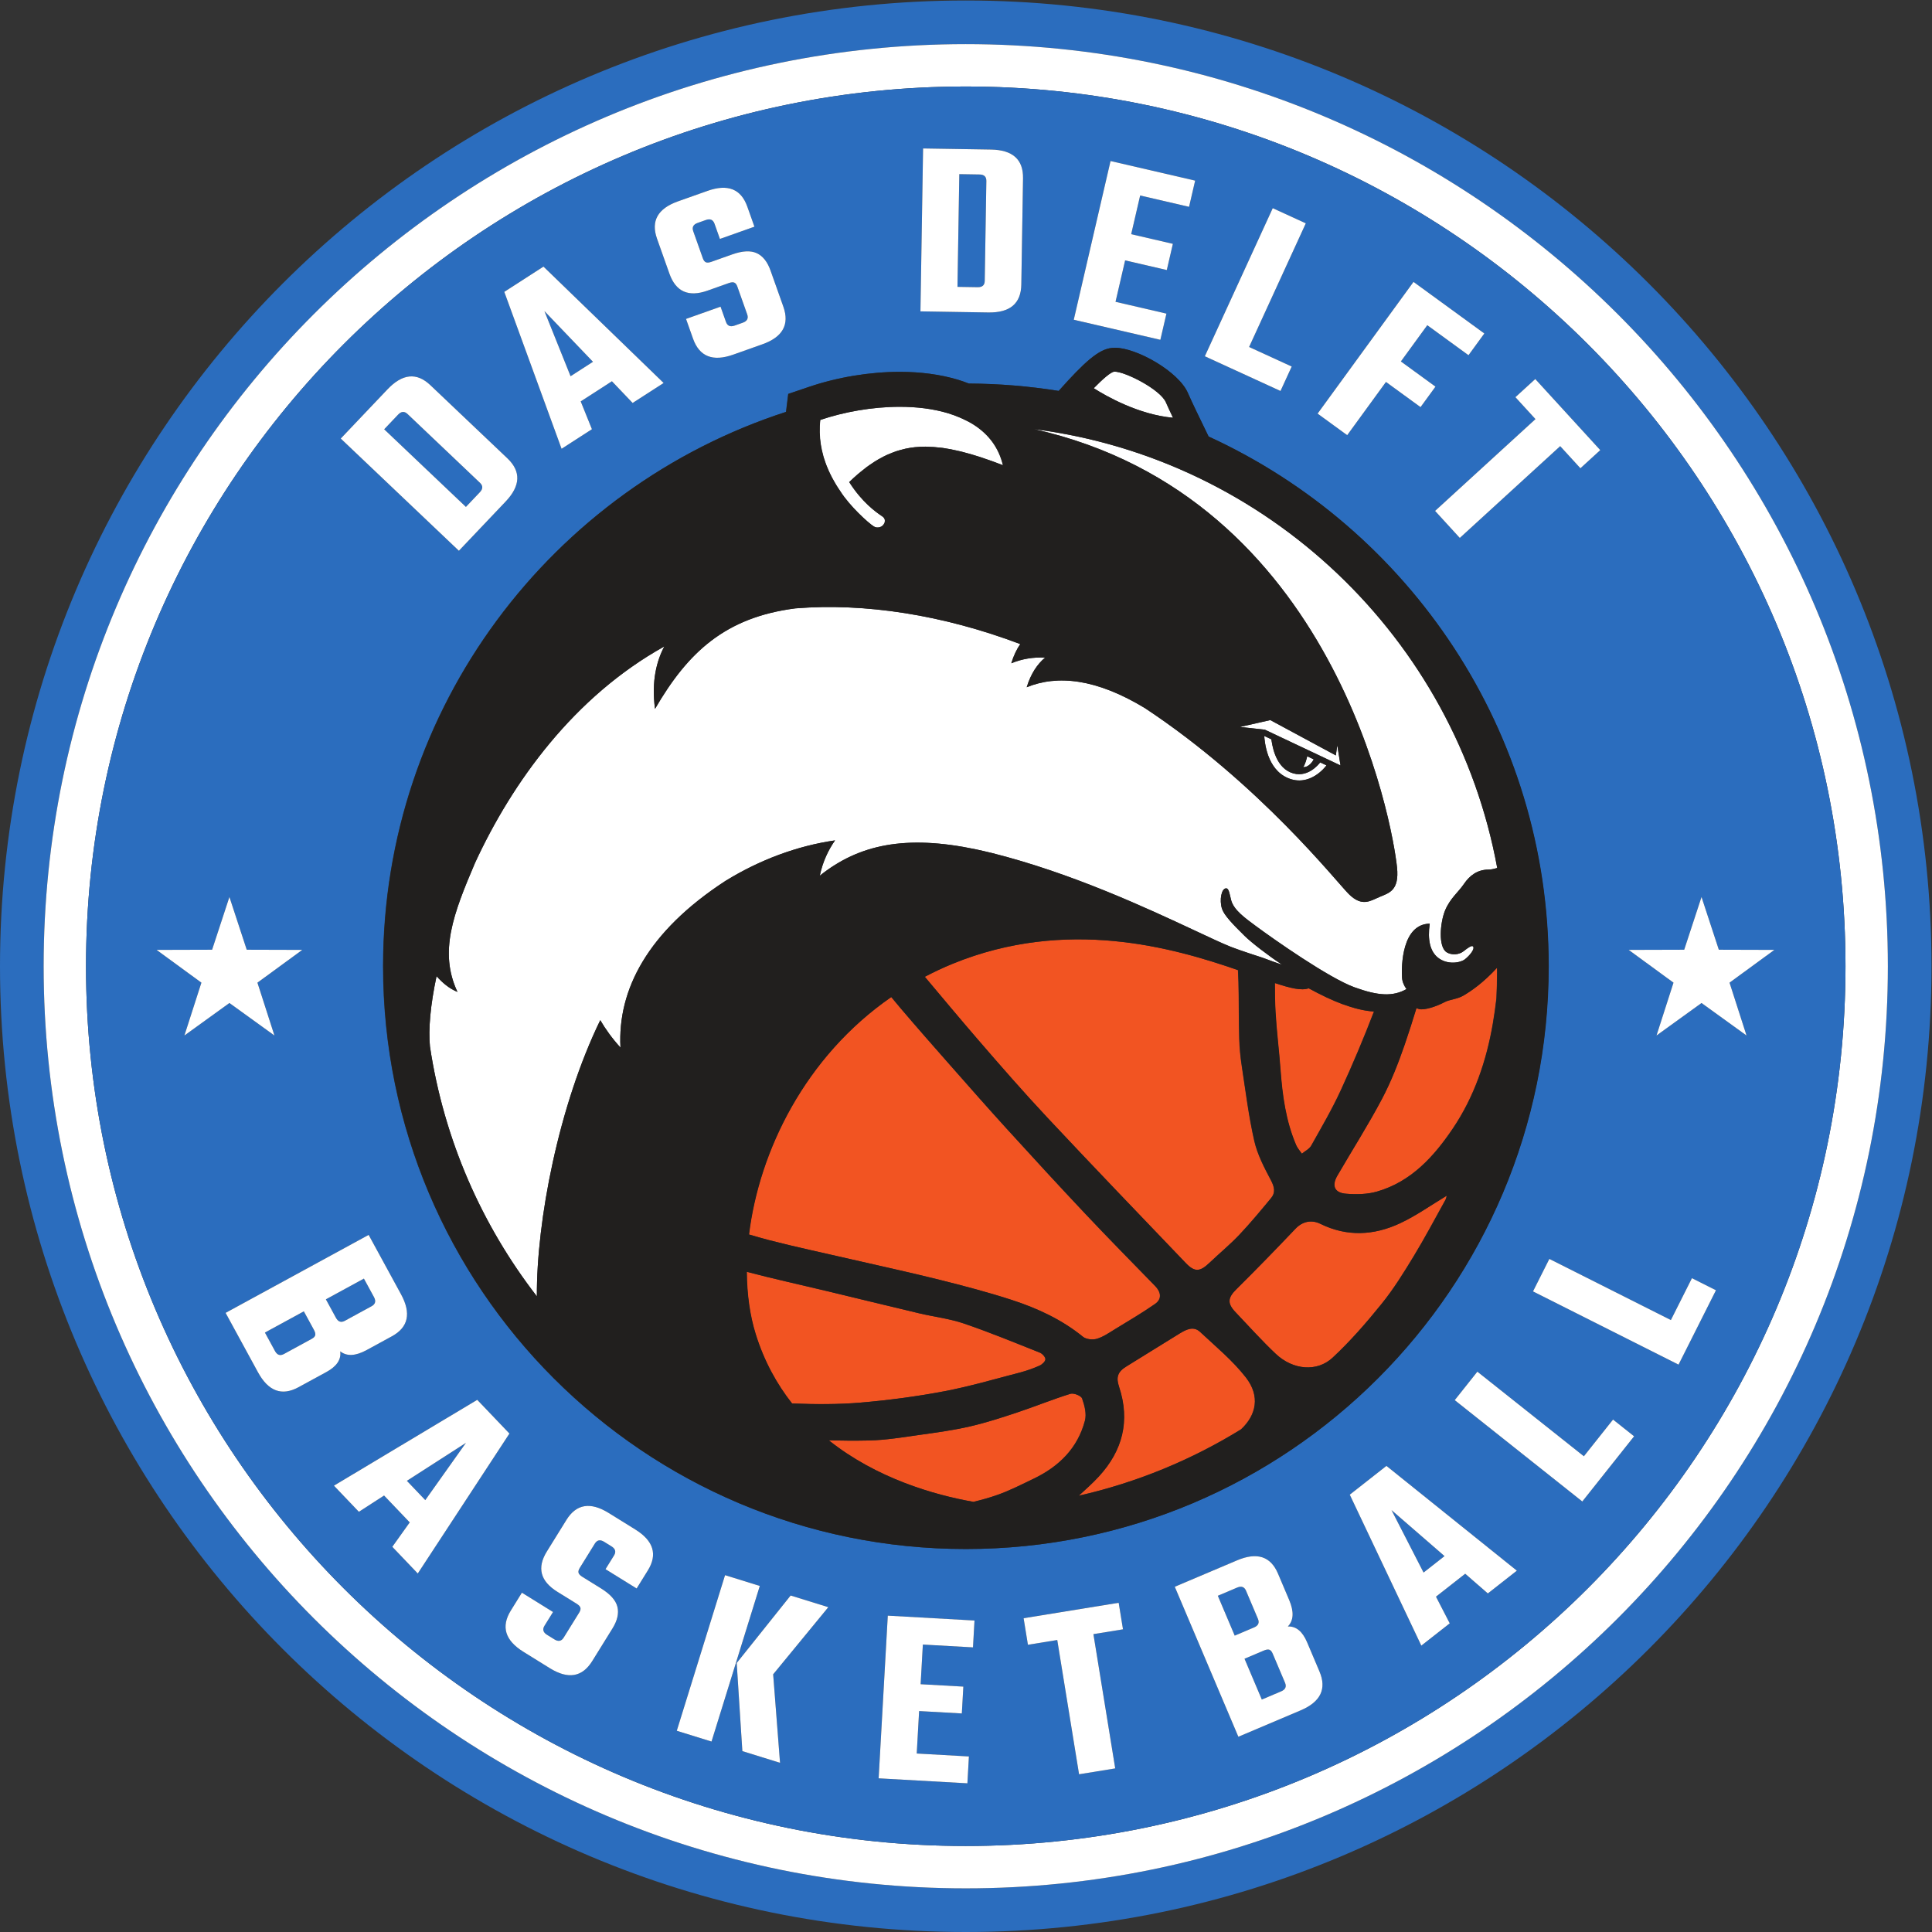 <?xml version="1.0" encoding="UTF-8" standalone="no"?>
<svg
   xmlns:dc="http://purl.org/dc/elements/1.1/"
   xmlns:cc="http://creativecommons.org/ns#"
   xmlns:rdf="http://www.w3.org/1999/02/22-rdf-syntax-ns#"
   xmlns:svg="http://www.w3.org/2000/svg"
   xmlns="http://www.w3.org/2000/svg"
   viewBox="0 0 721.853 721.853"
   height="721.853"
   width="721.853"
   xml:space="preserve"
   id="svg2"
   version="1.1"><rect x="0" y="0" width="721.853" height="721.853" fill="#333333" stroke="none"/><defs
     id="defs6" /><g
     transform="matrix(1.333,0,0,-1.333,0,721.853)"
     id="g10"><g
       transform="scale(0.1)"
       id="g12"><path
         id="path14"
         style="fill:#f25422;fill-opacity:1;fill-rule:nonzero;stroke:none"
         d="m 3032.77,1495.4 c -2.74,7.71 -23.67,16.03 -32.91,13.15 -50.49,-15.73 -99.6,-35.82 -149.8,-52.54 -43.55,-14.5 -87.41,-28.73 -132.07,-39 -45.35,-10.43 -91.72,-16.81 -137.88,-23.24 -48.27,-6.73 -96.76,-15.06 -145.3,-16.09 -37.3,-0.8 -74.67,-0.56 -112.02,0.38 132.82,-105.8 293.56,-152.81 405.24,-172.42 22.7,5.45 45.25,11.69 67.46,19.53 34.99,12.35 68.36,29.52 101.92,45.64 70.51,33.87 122.94,85.28 143.28,162.41 5.01,19.01 -1.01,42.74 -7.92,62.18" /><path
         id="path16"
         style="fill:#f25422;fill-opacity:1;fill-rule:nonzero;stroke:none"
         d="m 3363.28,1682.12 c -18.38,17.18 -38.99,6.56 -56.84,-4.31 -49.91,-30.41 -99.2,-61.81 -149.08,-92.24 -24.78,-15.12 -30.27,-29.78 -21.03,-57.75 31.37,-95.04 9.93,-178.62 -56.87,-251.16 -17.53,-19.03 -37.06,-36.21 -56.13,-53.81 163.24,37.09 316.47,100.63 454.93,186.08 42.78,39.84 54.26,93.15 13.46,145.51 -36.83,47.27 -84.29,86.43 -128.44,127.68" /><path
         id="path18"
         style="fill:#f25422;fill-opacity:1;fill-rule:nonzero;stroke:none"
         d="m 3700.57,1984.96 c -25.32,12.49 -50.64,6.42 -69.75,-13.65 -54.38,-57.1 -109.26,-113.75 -165.32,-169.19 -24.45,-24.18 -26.93,-39.6 -2.77,-64.94 37.31,-39.13 73.38,-79.59 112.66,-116.64 48.5,-45.75 115.94,-51.3 159.53,-10.74 49.86,46.4 95.04,98.47 137.9,151.59 33.38,41.35 61.68,87.12 89.36,132.68 31.38,51.64 59.62,105.19 88.99,158.03 2.38,4.27 2.94,9.56 3.58,11.76 -43.23,-25.92 -85.11,-55.94 -130.98,-77.4 -72.91,-34.12 -148.66,-38.29 -223.2,-1.5" /><path
         id="path20"
         style="fill:#f25422;fill-opacity:1;fill-rule:nonzero;stroke:none"
         d="m 4102.17,2625.14 c -18.52,-11 -38.78,-10.94 -53.83,-18.94 -23.14,-12.31 -56.4,-22.96 -70.9,-19.35 -2.22,0.51 -5.1,1.86 -7.66,2.75 -10.43,-34.14 -21.17,-68.18 -32.8,-101.91 -18,-52.17 -38.27,-104.23 -64.01,-152.9 -38.64,-73.08 -83.19,-143.02 -124.75,-214.57 -16.53,-28.46 -8.48,-48.26 24.25,-50.9 28.67,-2.31 59.38,-1.82 86.72,6.03 96.06,27.57 160.05,98.64 212.91,177.05 59.68,88.52 94.2,189.72 112.1,294.82 3.9,22.95 7.13,46.04 9.86,69.17 1.23,24.93 1.91,50.01 1.91,75.24 0,3.72 -0.25,7.38 -0.28,11.09 -39.37,-42.83 -72.4,-65.04 -93.52,-77.58" /><path
         id="path22"
         style="fill:#f25422;fill-opacity:1;fill-rule:nonzero;stroke:none"
         d="m 3632.58,2205.6 c 3.73,-8.72 10.64,-16.08 16.07,-24.07 8.93,7.42 20.96,13.11 26.27,22.57 28.81,51.22 58.54,102.18 83.05,155.49 33.29,72.42 64.35,146 92.86,220.44 -28.02,1.7 -57.3,9.4 -89,20.94 -26.73,9.71 -60.13,25.58 -94.08,44.2 -19.5,-7.19 -50.22,-0.13 -94.82,14.7 0.04,-26.8 0.27,-53.59 1.77,-80.31 3.04,-53.9 10.01,-107.56 13.95,-161.42 5.32,-72.87 14.9,-144.73 43.93,-212.54" /><path
         id="path24"
         style="fill:#f25422;fill-opacity:1;fill-rule:nonzero;stroke:none"
         d="m 2936.5,2281.31 c 127.71,-136.33 257.21,-271 386.38,-405.95 25.29,-26.43 40.16,-25.16 66.89,0.37 27.61,26.36 57.29,50.69 83.5,78.34 31.15,32.85 60.04,67.91 88.97,102.79 13.57,16.35 9.44,32.03 -0.61,51.03 -18.54,34.99 -37.56,71.44 -46.25,109.6 -15.68,68.92 -24.34,139.47 -35,209.49 -3.86,25.29 -6.4,50.94 -7.13,76.5 -1.52,53.04 -0.77,106.14 -2.17,159.18 -0.3,11.13 -0.91,22.25 -1.37,33.37 -182.29,63.24 -480.27,148.38 -799.72,17.92 -27.13,-11.08 -53.11,-23.4 -78.24,-36.57 49.17,-58.46 98.06,-117.14 147.95,-174.96 64.45,-74.71 129.37,-149.12 196.8,-221.11" /><path
         id="path26"
         style="fill:#f25422;fill-opacity:1;fill-rule:nonzero;stroke:none"
         d="m 2497.79,2620.63 c -241.59,-167.06 -370.19,-431.7 -398.83,-665.58 18.81,-5.37 37.56,-11 56.51,-15.88 76.43,-19.7 153.74,-36.02 230.68,-53.78 82.14,-18.96 164.57,-36.71 246.33,-57.18 68.65,-17.18 137.29,-35.1 204.51,-57.09 71.14,-23.28 138.88,-54.63 197.97,-102.67 9.03,-7.34 27.45,-9.25 39.15,-5.74 18.14,5.42 34.6,17.06 51.11,27.15 37.77,23.08 76.06,45.51 112.32,70.81 19.14,13.35 16.65,32.84 0.02,49.89 -65.78,67.44 -131.85,134.62 -196.47,203.17 -73.84,78.34 -146.67,157.65 -219.16,237.25 -53.76,59.04 -106.47,119.03 -159.26,178.93 -46.35,52.6 -92.67,105.24 -138.1,158.63 -9.03,10.61 -17.81,21.43 -26.78,32.09" /><path
         id="path28"
         style="fill:#f25422;fill-opacity:1;fill-rule:nonzero;stroke:none"
         d="m 2645.84,1515.53 c 71.76,13.55 142.17,34.36 212.98,52.73 18.66,4.83 37.03,11.45 54.64,19.27 7.12,3.16 16.31,11.67 16.4,17.87 0.1,6.27 -8.68,15.78 -15.67,18.56 -70.79,28.14 -141.31,57.25 -213.37,81.75 -40.13,13.65 -83.16,18.57 -124.66,28.4 -87.15,20.64 -174.15,42 -261.24,62.92 -74.06,17.79 -148.55,33.97 -222.14,53.46 0.47,-63.42 8.79,-122.8 25.05,-174.9 23.67,-75.86 59.12,-139.86 101.77,-194.04 1.31,-0.05 2.62,-0.21 3.93,-0.26 62.82,-2.41 126.17,-2.74 188.72,2.61 78.22,6.7 156.45,17.07 233.59,31.63" /><path
         id="path30"
         style="fill:#2b6dbe;fill-opacity:1;fill-rule:nonzero;stroke:none"
         d="m 2706.94,122.309 c -1427.45,0 -2584.631,1157.181 -2584.631,2584.631 0,1427.45 1157.181,2584.63 2584.631,2584.63 1427.45,0 2584.62,-1157.18 2584.62,-2584.63 0,-1427.45 -1157.17,-2584.631 -2584.62,-2584.631 z m 0,5291.571 C 1211.93,5413.88 0,4201.94 0,2706.94 0,1211.94 1211.93,0 2706.94,0 c 1495,0 2706.94,1211.94 2706.94,2706.94 0,1495 -1211.94,2706.94 -2706.94,2706.94" /><path
         id="path32"
         style="fill:#ffffff;fill-opacity:1;fill-rule:nonzero;stroke:none"
         d="m 2706.94,241.078 c -1361.86,0 -2465.87,1104.002 -2465.87,2465.862 0,1361.86 1104.01,2465.87 2465.87,2465.87 1361.86,0 2465.86,-1104.01 2465.86,-2465.87 0,-1361.86 -1104,-2465.862 -2465.86,-2465.862 z m 0,5050.492 c -1427.45,0 -2584.631,-1157.18 -2584.631,-2584.63 0,-1427.45 1157.181,-2584.631 2584.631,-2584.631 1427.45,0 2584.62,1157.181 2584.62,2584.631 0,1427.45 -1157.17,2584.63 -2584.62,2584.63" /><path
         id="path34"
         style="fill:#2b6dbe;fill-opacity:1;fill-rule:nonzero;stroke:none"
         d="m 1662.04,4401.18 -136.07,142.1 73.31,-182.55 z" /><path
         id="path36"
         style="fill:#2b6dbe;fill-opacity:1;fill-rule:nonzero;stroke:none"
         d="m 1344.97,4035.55 c 8.91,9.37 9.02,18.17 0.35,26.42 l -203.06,192.87 c -8.67,8.23 -17.46,7.65 -26.37,-1.72 l -39.07,-41.12 229.09,-217.57 39.06,41.12" /><path
         id="path38"
         style="fill:#2b6dbe;fill-opacity:1;fill-rule:nonzero;stroke:none"
         d="m 851.629,1739.61 -109.074,-59.44 28.191,-51.7 c 6.188,-11.35 14.535,-14.16 25.039,-8.42 l 78.172,42.62 c 5.469,2.96 8.672,6.34 9.609,10.13 0.926,3.77 -0.316,8.83 -3.757,15.15 l -28.18,51.66" /><path
         id="path40"
         style="fill:#2b6dbe;fill-opacity:1;fill-rule:nonzero;stroke:none"
         d="m 2745.59,4926.19 -56.72,0.92 -5.13,-315.91 56.72,-0.92 c 12.92,-0.19 19.49,5.67 19.68,17.66 l 4.54,279.99 c 0.19,11.98 -6.18,18.07 -19.09,18.26" /><path
         id="path42"
         style="fill:#2b6dbe;fill-opacity:1;fill-rule:nonzero;stroke:none"
         d="m 966.648,1713.19 75.022,40.9 c 10.5,5.73 12.67,14.28 6.48,25.62 l -28.19,51.7 -106.542,-58.1 28.18,-51.7 c 6.183,-11.35 14.535,-14.16 25.05,-8.42" /><path
         id="path44"
         style="fill:#2b6dbe;fill-opacity:1;fill-rule:nonzero;stroke:none"
         d="m 3567.1,780.602 c -2.43,5.707 -5.49,9.238 -9.15,10.546 -3.67,1.282 -8.81,0.543 -15.43,-2.257 L 3488.3,765.91 3536.78,651.539 3591,674.52 c 11.89,5.039 15.51,13.07 10.84,24.101 l -34.74,81.981" /><path
         id="path46"
         style="fill:#2b6dbe;fill-opacity:1;fill-rule:nonzero;stroke:none"
         d="m 4048.9,1053.61 -148.62,128.93 89.87,-175.02 z" /><path
         id="path48"
         style="fill:#2b6dbe;fill-opacity:1;fill-rule:nonzero;stroke:none"
         d="m 1192.02,1210.56 113.92,160.42 -165.49,-106.39 z" /><path
         id="path50"
         style="fill:#2b6dbe;fill-opacity:1;fill-rule:nonzero;stroke:none"
         d="m 3525.9,877.789 -33.34,78.66 c -4.67,11 -12.96,14 -24.86,8.961 l -54.21,-22.98 47.35,-111.719 54.22,22.98 c 11.91,5.039 15.52,13.071 10.84,24.098" /><path
         id="path52"
         style="fill:#2b6dbe;fill-opacity:1;fill-rule:nonzero;stroke:none"
         d="m 4077.49,1490.77 63.43,79.81 298.55,-237.14 81.75,102.89 59.03,-46.89 -145.16,-182.74 z m 92.79,-541.809 -63.42,55.209 -81.92,-64.26 38.56,-74.75 -79.66,-62.469 -200.57,423.099 102.81,80.68 365.54,-293.69 z m -524.71,-327.762 -174.54,-73.949 -178.22,420.461 174.53,73.979 c 55.98,23.74 94.24,11.34 114.8,-37.14 l 31.38,-74.038 c 13.84,-32.614 12.59,-57.313 -3.7,-74.114 23.02,0.922 40.96,-13.828 53.86,-44.238 l 34.74,-81.98 c 20.73,-48.93 3.11,-85.239 -52.85,-108.981 z m -519.68,-162.66 -101.36,-16.48 -61.14,376.382 -82.22,-13.359 -12.08,74.398 266.49,43.309 12.09,-74.418 -82.92,-13.492 z m -398.68,339.242 -140.51,7.91 -6.25,-111.152 119.74,-6.73 -4.24,-75.25 -119.73,6.722 -6.69,-119.019 146.26,-8.223 -4.24,-75.289 -248.78,13.988 25.64,455.973 243.04,-13.641 z m -540.83,-323.562 -105.62,32.769 -15.84,247 151.15,189.172 105.62,-32.73 -154.58,-188.129 z m -289.42,89.793 135.31,436.178 97.39,-30.221 -135.31,-436.168 z m -81.09,449.498 -31.41,-50.651 -87.26,54.091 23.84,38.44 c 6.3,10.17 3.97,18.68 -7.03,25.5 l -20.73,12.85 c -11,6.82 -19.63,5.13 -25.95,-5.04 l -42.37,-68.34 c -3.29,-5.29 -4.4,-9.81 -3.35,-13.58 1.05,-3.73 4.64,-7.491 10.74,-11.28 l 52.48,-32.539 c 26.03,-16.16 41.28,-33.34 45.74,-51.609 4.43,-18.262 -0.14,-38.34 -13.75,-60.34 l -56.77,-91.543 c -28,-45.137 -67.64,-51.828 -118.91,-20.047 l -73.84,45.797 c -51.66,32.043 -63.49,70.64 -35.49,115.801 l 31.03,50.05 87.28,-54.129 -23.85,-38.441 c -6.31,-10.199 -3.97,-18.68 7.02,-25.5 l 20.75,-12.84 c 10.98,-6.82 19.61,-5.129 25.93,5.031 l 43.52,70.188 c 3.28,5.262 4.38,9.793 3.33,13.551 -1.05,3.761 -4.62,7.519 -10.72,11.308 l -53.71,33.282 c -48.01,29.8 -57.89,67.45 -29.63,113.03 l 54.87,88.48 c 27.75,44.75 67.26,51.23 118.53,19.45 l 74.44,-46.16 c 51.27,-31.81 63.02,-70.06 35.27,-114.81 z m -716.27,66.14 48.81,68.43 -71.89,75.32 -70.63,-45.61 -69.921,73.25 401.701,240.59 90.25,-94.54 -256.91,-392.25 z m -184.733,489.98 -78.187,-42.62 c -46.649,-25.44 -84.532,-11.44 -113.633,41.92 l -90.731,166.45 400.964,218.59 90.75,-166.42 c 29.09,-53.39 20.53,-92.69 -25.71,-117.87 l -70.6,-38.5 c -31.107,-16.96 -55.81,-18.17 -74.107,-3.61 3.172,-22.82 -9.754,-42.13 -38.746,-57.94 z m -475.961,1183.14 155.621,0.46 48.528,147.87 48.527,-147.87 155.617,-0.46 -125.629,-91.84 47.653,-148.14 -126.168,91.1 -126.172,-91.1 47.652,148.14 z m 647.224,1571.21 c 41.87,44.08 81.9,48 120.07,11.73 l 216.08,-205.21 c 38.52,-36.62 36.85,-76.94 -5.02,-121.03 l -131.04,-137.98 -331.142,314.54 z m 437.18,344.02 336.8,-326.2 -86.9,-56.04 -58.03,60.85 -87.5,-56.45 31.46,-77.96 -85.09,-54.86 -160.58,439.87 z m 377.11,182.93 82.57,29.3 c 56.85,20.17 94.08,5.41 111.67,-44.18 l 19.94,-56.2 -96.77,-34.33 -15.13,42.65 c -4,11.25 -12.09,14.76 -24.28,10.42 l -23,-8.16 c -12.19,-4.33 -16.27,-12.14 -12.27,-23.39 l 26.88,-75.8 c 2.09,-5.86 4.93,-9.56 8.51,-11.09 3.59,-1.5 8.77,-1.09 15.53,1.34 l 58.2,20.65 c 28.86,10.24 51.83,11.38 68.86,3.48 17.04,-7.94 29.87,-24.07 38.52,-48.45 l 36.02,-101.49 c 17.77,-50.08 -1.77,-85.2 -58.61,-105.38 l -81.89,-29.07 c -57.3,-20.3 -94.83,-5.45 -112.6,44.63 l -19.7,55.49 96.79,34.36 15.13,-42.65 c 4,-11.28 12.09,-14.76 24.27,-10.42 l 23.01,8.16 c 12.18,4.3 16.27,12.11 12.26,23.4 l -27.61,77.8 c -2.08,5.86 -4.92,9.56 -8.51,11.09 -3.58,1.53 -8.76,1.09 -15.52,-1.3 l -59.56,-21.14 c -53.24,-18.9 -88.82,-3.09 -106.75,47.46 l -34.82,98.11 c -17.59,49.63 2.03,84.54 58.86,104.71 z m 308.62,-539.8 58.25,19.76 c 80,27.13 170.28,42.08 254.22,42.08 0,0 -0.01,0 0,0 59.4,-0.01 114.34,-7.44 163.28,-22.11 9.93,-2.97 20.05,-6.64 30.39,-10.67 85.69,-0.42 169.79,-7.54 251.87,-20.68 72.87,81.66 112.71,117.49 149.81,120.55 2.64,0.26 5.4,0.4 8.29,0.4 v 0 c 60.46,0 178.34,-66.84 204.09,-126.89 9.04,-21.11 34.87,-74.62 57.93,-121.8 562.4,-258.02 953.23,-825.55 953.23,-1484.83 0,-902.14 -731.33,-1633.46 -1633.46,-1633.46 -902.14,0 -1633.46,731.32 -1633.46,1633.46 0,726.18 474.01,1341.35 1129.39,1553.82 z m 378.29,688.02 190.26,-3.09 c 60.79,-0.99 90.77,-27.8 89.91,-80.45 l -4.83,-297.97 c -0.86,-53.13 -31.69,-79.21 -92.47,-78.22 l -190.26,3.09 z m 525.42,-35.26 237.15,-54.91 -17.02,-73.48 -137.11,31.79 -25.11,-108.44 116.82,-27.06 -17.01,-73.44 -116.82,27.06 -26.9,-116.12 142.7,-33.09 -17.02,-73.44 -242.74,56.23 z m 454.65,-132.14 92.67,-42.5 -158.92,-346.6 119.43,-54.76 -31.43,-68.56 -212.12,97.28 z m 394.53,-206.62 198.53,-144.58 -44.39,-60.94 -115.51,84.11 -73.98,-101.58 96.95,-70.61 -41.86,-57.43 -96.93,70.57 -108.64,-149.18 -83,60.44 z m 341.3,-272.27 182.19,-199.25 -55.65,-50.87 -56.69,61.99 -281.39,-257.29 -69.3,75.77 281.39,257.32 -56.21,61.46 z m 417.47,-1599.63 48.53,147.87 48.52,-147.87 155.62,-0.46 -125.63,-91.84 47.66,-148.14 -126.17,91.1 -126.17,-91.1 47.65,148.14 -125.63,91.84 z m -15.87,-1162.95 -407.96,205.24 45.82,91.1 340.63,-171.39 59.04,117.39 67.35,-33.88 z m 467.97,1116.66 c 0,1361.86 -1104,2465.87 -2465.86,2465.87 -1361.86,0 -2465.87,-1104.01 -2465.87,-2465.87 0,-1361.86 1104.01,-2465.87 2465.87,-2465.87 1361.86,0 2465.86,1104.01 2465.86,2465.87" /><path
         id="path54"
         style="fill:#ffffff;fill-opacity:1;fill-rule:nonzero;stroke:none"
         d="m 4022.39,3983.21 69.3,-75.77 281.39,257.29 56.69,-61.99 55.65,50.87 -182.19,199.25 -55.66,-50.87 56.21,-61.46 -281.39,-257.32" /><path
         id="path56"
         style="fill:#ffffff;fill-opacity:1;fill-rule:nonzero;stroke:none"
         d="m 3884.74,4344.67 96.93,-70.57 41.86,57.43 -96.95,70.61 73.98,101.58 115.51,-84.11 44.39,60.94 -198.53,144.58 -268.83,-369.2 83,-60.44 108.64,149.18" /><path
         id="path58"
         style="fill:#ffffff;fill-opacity:1;fill-rule:nonzero;stroke:none"
         d="m 3620.58,4387.89 -119.43,54.76 158.92,346.6 -92.67,42.5 -190.37,-415.14 212.12,-97.28 31.43,68.56" /><path
         id="path60"
         style="fill:#ffffff;fill-opacity:1;fill-rule:nonzero;stroke:none"
         d="m 3269.45,4536.2 -142.7,33.09 26.9,116.12 116.82,-27.06 17.01,73.44 -116.82,27.06 25.11,108.44 137.11,-31.79 17.02,73.48 -237.15,54.91 -103.06,-444.9 242.74,-56.23 17.02,73.44" /><path
         id="path62"
         style="fill:#ffffff;fill-opacity:1;fill-rule:nonzero;stroke:none"
         d="m 2760.14,4627.94 c -0.19,-11.99 -6.76,-17.85 -19.68,-17.66 l -56.72,0.92 5.13,315.91 56.72,-0.92 c 12.91,-0.19 19.28,-6.28 19.09,-18.26 z m 102.53,-10.3 4.83,297.97 c 0.86,52.65 -29.12,79.46 -89.91,80.45 l -190.26,3.09 -7.39,-456.64 190.26,-3.09 c 60.78,-0.99 91.61,25.09 92.47,78.22" /><path
         id="path64"
         style="fill:#ffffff;fill-opacity:1;fill-rule:nonzero;stroke:none"
         d="m 1876.38,4648.11 c 17.93,-50.55 53.51,-66.36 106.75,-47.46 l 59.56,21.14 c 6.76,2.39 11.94,2.83 15.52,1.3 3.59,-1.53 6.43,-5.23 8.51,-11.09 l 27.61,-77.8 c 4.01,-11.29 -0.08,-19.1 -12.26,-23.4 l -23.01,-8.16 c -12.18,-4.34 -20.27,-0.86 -24.27,10.42 l -15.13,42.65 -96.79,-34.36 19.7,-55.49 c 17.77,-50.08 55.3,-64.93 112.6,-44.63 l 81.89,29.07 c 56.84,20.18 76.38,55.3 58.61,105.38 l -36.02,101.49 c -8.65,24.38 -21.48,40.51 -38.52,48.45 -17.03,7.9 -40,6.76 -68.86,-3.48 l -58.2,-20.65 c -6.76,-2.43 -11.94,-2.84 -15.53,-1.34 -3.58,1.53 -6.42,5.23 -8.51,11.09 l -26.88,75.8 c -4,11.25 0.08,19.06 12.27,23.39 l 23,8.16 c 12.19,4.34 20.28,0.83 24.28,-10.42 l 15.13,-42.65 96.77,34.33 -19.94,56.2 c -17.59,49.59 -54.82,64.35 -111.67,44.18 l -82.57,-29.3 c -56.83,-20.17 -76.45,-55.08 -58.86,-104.71 l 34.82,-98.11" /><path
         id="path66"
         style="fill:#ffffff;fill-opacity:1;fill-rule:nonzero;stroke:none"
         d="m 1662.04,4401.18 -62.76,-40.45 -73.31,182.55 z m -2.9,-188.98 -31.46,77.96 87.5,56.45 58.03,-60.85 86.9,56.04 -336.8,326.2 -109.84,-70.79 160.58,-439.87 85.09,54.86" /><path
         id="path68"
         style="fill:#ffffff;fill-opacity:1;fill-rule:nonzero;stroke:none"
         d="m 1115.89,4253.12 c 8.91,9.37 17.7,9.95 26.37,1.72 l 203.06,-192.87 c 8.67,-8.25 8.56,-17.05 -0.35,-26.42 l -39.06,-41.12 -229.09,217.57 z m 301.37,-243.65 c 41.87,44.09 43.54,84.41 5.02,121.03 l -216.08,205.21 c -38.17,36.27 -78.2,32.35 -120.07,-11.73 l -131.052,-137.95 331.142,-314.54 131.04,137.98" /><path
         id="path70"
         style="fill:#ffffff;fill-opacity:1;fill-rule:nonzero;stroke:none"
         d="m 4643.06,2512.79 126.17,91.1 126.17,-91.1 -47.66,148.14 125.63,91.84 -155.62,0.46 -48.52,147.87 -48.53,-147.87 -155.62,-0.46 125.63,-91.84 -47.65,-148.14" /><path
         id="path72"
         style="fill:#ffffff;fill-opacity:1;fill-rule:nonzero;stroke:none"
         d="m 643.055,2603.89 126.168,-91.1 -47.653,148.14 125.629,91.84 -155.617,0.46 -48.527,147.87 -48.528,-147.87 -155.621,-0.46 125.629,-91.84 -47.652,-148.14 126.172,91.1" /><path
         id="path74"
         style="fill:#ffffff;fill-opacity:1;fill-rule:nonzero;stroke:none"
         d="m 4521.22,1436.33 -81.75,-102.89 -298.55,237.14 -63.43,-79.81 357.6,-284.07 145.16,182.74 -59.03,46.89" /><path
         id="path76"
         style="fill:#ffffff;fill-opacity:1;fill-rule:nonzero;stroke:none"
         d="m 4683.32,1715.23 -340.63,171.39 -45.82,-91.1 407.96,-205.24 104.88,208.46 -67.35,33.88 -59.04,-117.39" /><path
         id="path78"
         style="fill:#ffffff;fill-opacity:1;fill-rule:nonzero;stroke:none"
         d="m 4048.9,1053.61 -58.75,-46.09 -89.87,175.02 z m -265.63,172.18 200.57,-423.099 79.66,62.469 -38.56,74.75 81.92,64.26 63.42,-55.209 81.34,63.819 -365.54,293.69 -102.81,-80.68" /><path
         id="path80"
         style="fill:#ffffff;fill-opacity:1;fill-rule:nonzero;stroke:none"
         d="m 3591,674.52 -54.22,-22.981 -48.48,114.371 54.22,22.981 c 6.62,2.8 11.76,3.539 15.43,2.257 3.66,-1.308 6.72,-4.839 9.15,-10.546 l 34.74,-81.981 c 4.67,-11.031 1.05,-19.062 -10.84,-24.101 z m -130.16,156.191 -47.35,111.719 54.21,22.98 c 11.9,5.039 20.19,2.039 24.86,-8.961 l 33.34,-78.66 c 4.68,-11.027 1.07,-19.059 -10.84,-24.098 z m 202.84,-18.551 c -12.9,30.41 -30.84,45.16 -53.86,44.238 16.29,16.801 17.54,41.5 3.7,74.114 l -31.38,74.038 c -20.56,48.48 -58.82,60.88 -114.8,37.14 l -174.53,-73.979 178.22,-420.461 174.54,73.949 c 55.96,23.742 73.58,60.051 52.85,108.981 l -34.74,81.98" /><path
         id="path82"
         style="fill:#ffffff;fill-opacity:1;fill-rule:nonzero;stroke:none"
         d="m 3135.58,922.789 -266.49,-43.309 12.08,-74.398 82.22,13.359 61.14,-376.382 101.36,16.48 -61.14,376.34 82.92,13.492 -12.09,74.418" /><path
         id="path84"
         style="fill:#ffffff;fill-opacity:1;fill-rule:nonzero;stroke:none"
         d="m 2462.77,430.738 248.78,-13.988 4.24,75.289 -146.26,8.223 6.69,119.019 119.73,-6.722 4.24,75.25 -119.74,6.73 6.25,111.152 140.51,-7.91 4.24,75.289 -243.04,13.641 -25.64,-455.973" /><path
         id="path86"
         style="fill:#ffffff;fill-opacity:1;fill-rule:nonzero;stroke:none"
         d="m 2216.07,943.16 -151.15,-189.172 15.84,-247 105.62,-32.769 -19.27,248.082 154.58,188.129 -105.62,32.73" /><path
         id="path88"
         style="fill:#ffffff;fill-opacity:1;fill-rule:nonzero;stroke:none"
         d="m 2032.27,1000.19 -135.31,-436.178 97.39,-30.211 135.31,436.168 -97.39,30.221" /><path
         id="path90"
         style="fill:#ffffff;fill-opacity:1;fill-rule:nonzero;stroke:none"
         d="m 1780.6,1128.32 -74.44,46.16 c -51.27,31.78 -90.78,25.3 -118.53,-19.45 l -54.87,-88.48 c -28.26,-45.58 -18.38,-83.23 29.63,-113.03 l 53.71,-33.282 c 6.1,-3.789 9.67,-7.547 10.72,-11.308 1.05,-3.758 -0.05,-8.289 -3.33,-13.551 l -43.52,-70.188 c -6.32,-10.16 -14.95,-11.851 -25.93,-5.031 L 1533.29,833 c -10.99,6.82 -13.33,15.301 -7.02,25.5 l 23.85,38.441 -87.28,54.129 -31.03,-50.05 c -28,-45.161 -16.17,-83.758 35.49,-115.801 l 73.84,-45.797 c 51.27,-31.781 90.91,-25.09 118.91,20.047 l 56.77,91.543 c 13.61,22 18.18,42.078 13.75,60.34 -4.46,18.269 -19.71,35.449 -45.74,51.609 l -52.48,32.539 c -6.1,3.789 -9.69,7.55 -10.74,11.28 -1.05,3.77 0.06,8.29 3.35,13.58 l 42.37,68.34 c 6.32,10.17 14.95,11.86 25.95,5.04 l 20.73,-12.85 c 11,-6.82 13.33,-15.33 7.03,-25.5 l -23.84,-38.44 87.26,-54.091 31.41,50.651 c 27.75,44.75 16,83 -35.27,114.81" /><path
         id="path92"
         style="fill:#ffffff;fill-opacity:1;fill-rule:nonzero;stroke:none"
         d="m 1192.02,1210.56 -51.57,54.03 165.49,106.39 z m 145.65,281.07 -401.701,-240.59 69.921,-73.25 70.63,45.61 71.89,-75.32 -48.81,-68.43 71.41,-74.81 256.91,392.25 -90.25,94.54" /><path
         id="path94"
         style="fill:#ffffff;fill-opacity:1;fill-rule:nonzero;stroke:none"
         d="m 941.598,1721.61 -28.18,51.7 106.542,58.1 28.19,-51.7 c 6.19,-11.34 4.02,-19.89 -6.48,-25.62 l -75.022,-40.9 c -10.515,-5.74 -18.867,-2.93 -25.05,8.42 z m -67.641,-58.94 -78.172,-42.62 c -10.504,-5.74 -18.851,-2.93 -25.039,8.42 l -28.191,51.7 109.074,59.44 28.18,-51.66 c 3.441,-6.32 4.683,-11.38 3.757,-15.15 -0.937,-3.79 -4.14,-7.17 -9.609,-10.13 z m 153.763,-31.49 70.6,38.5 c 46.24,25.18 54.8,64.48 25.71,117.87 l -90.75,166.42 -400.964,-218.59 90.731,-166.45 c 29.101,-53.36 66.984,-67.36 113.633,-41.92 l 78.187,42.62 c 28.992,15.81 41.918,35.12 38.746,57.94 18.297,-14.56 43,-13.35 74.107,3.61" /><path
         id="path96"
         style="fill:#ffffff;fill-opacity:1;fill-rule:nonzero;stroke:none"
         d="m 2308.29,4133.33 c 1.58,-5.33 3.4,-10.53 5.26,-15.69 0.93,-2.57 1.85,-5.15 2.84,-7.67 1.76,-4.49 3.62,-8.91 5.55,-13.26 1.44,-3.19 2.91,-6.34 4.43,-9.46 1.78,-3.67 3.56,-7.33 5.45,-10.89 2.08,-3.92 4.25,-7.73 6.45,-11.51 1.54,-2.67 3.04,-5.4 4.63,-7.99 3.89,-6.36 7.89,-12.55 11.99,-18.45 26.3,-41.71 78.42,-88.98 93.85,-98.64 2.28,-1.42 4.58,-2.18 6.86,-2.67 0.64,-0.14 1.28,-0.2 1.91,-0.27 1.62,-0.18 3.21,-0.11 4.76,0.1 0.75,0.11 1.52,0.16 2.24,0.34 1.68,0.44 3.25,1.1 4.74,1.9 0.41,0.22 0.88,0.35 1.27,0.59 1.83,1.14 3.47,2.54 4.86,4.11 0.36,0.4 0.58,0.85 0.9,1.27 0.95,1.24 1.78,2.52 2.39,3.88 0.28,0.63 0.45,1.28 0.65,1.93 0.39,1.24 0.63,2.5 0.69,3.77 0.04,0.7 0.05,1.38 -0.02,2.07 -0.14,1.31 -0.55,2.58 -1.1,3.84 -0.25,0.59 -0.41,1.21 -0.77,1.78 -1.11,1.78 -2.59,3.48 -4.75,4.94 -19.88,13.49 -56.99,39.69 -93.42,96.65 l -0.01,0.01 c 8.14,7.91 16.2,15.25 24.23,22.19 2.61,2.26 5.21,4.25 7.81,6.41 5.42,4.49 10.86,8.9 16.27,12.96 3.08,2.3 6.18,4.41 9.26,6.57 4.96,3.49 9.94,6.86 14.91,9.98 3.25,2.03 6.51,3.95 9.77,5.83 4.89,2.82 9.82,5.47 14.76,7.95 3.3,1.65 6.61,3.28 9.92,4.78 5.1,2.3 10.26,4.34 15.43,6.28 3.18,1.2 6.36,2.47 9.58,3.53 5.77,1.91 11.66,3.46 17.56,4.94 2.7,0.67 5.37,1.51 8.1,2.09 8.68,1.86 17.49,3.33 26.52,4.28 0.8,0.09 1.64,0.07 2.44,0.15 8.27,0.8 16.69,1.23 25.3,1.29 0.65,0.01 1.26,0.1 1.91,0.1 1.16,0 2.47,-0.24 3.64,-0.26 12.92,-0.14 26.28,-1.08 40.15,-2.84 1.54,-0.19 3.03,-0.28 4.59,-0.49 14.43,-2 29.59,-5.03 45.25,-8.72 2.98,-0.7 5.99,-1.4 9.03,-2.16 15.63,-3.94 31.9,-8.62 48.93,-14.14 2.99,-0.97 6.14,-2.07 9.18,-3.09 18.02,-6.04 36.62,-12.67 56.41,-20.41 -11.44,48.29 -39.29,86.63 -83.06,114.27 -9.63,6.08 -19.97,11.32 -30.6,16.18 -2.33,1.07 -4.67,2.13 -7.04,3.14 -10.8,4.58 -21.91,8.77 -33.5,12.24 -41.71,12.5 -88.01,17.99 -135.18,17.99 -77.5,0 -157.29,-14.68 -222.76,-36.89 -1.44,-11.75 -1.77,-23.19 -1.57,-34.46 0.4,-22.98 4.06,-44.86 9.82,-65.56 0.44,-1.6 0.82,-3.23 1.29,-4.81" /><path
         id="path98"
         style="fill:#ffffff;fill-opacity:1;fill-rule:nonzero;stroke:none"
         d="m 3267.82,4287.23 c -15.74,36.74 -115.92,87.28 -144.89,86.3 -10.2,-0.92 -33.12,-21.44 -57.65,-46.42 35.08,-22.3 125.75,-74.12 222.3,-82.81 -8.46,17.84 -15.64,33.31 -19.76,42.93" /><path
         id="path100"
         style="fill:#ffffff;fill-opacity:1;fill-rule:nonzero;stroke:none"
         d="m 2898.1,4212.48 c 845.07,-189.03 1005.88,-1111.39 1017.67,-1228.61 6.49,-64.6 -21.61,-71.21 -48.71,-82.58 -25.61,-10.75 -49,-29.12 -86.49,7.99 -33.84,33.48 -249.87,308.37 -571.19,521.03 -136.59,82.93 -245.54,93.88 -331.62,58.68 11.7,38.14 29.82,64.76 51.44,82.95 -33.21,1.85 -64.35,-3.39 -94.64,-15.77 6.69,21.8 15.28,39.39 25.13,53.8 -216.48,81.83 -434.92,115.87 -630.25,100.08 -196.94,-25.25 -301.4,-123.16 -393.47,-281.68 -10.6,78.91 5.2,135.88 26.1,174.97 -252.59,-140.3 -425.66,-379.4 -530.67,-606.91 -60.54,-141.78 -101.88,-249.12 -49.19,-361.39 -22.87,9.08 -42.51,25.9 -58.59,44.12 -17.36,-81.12 -23.21,-149.82 -18.47,-197.22 39.25,-260.93 144.99,-500.34 299.66,-700.24 -1.19,211.47 61.22,535.04 177.7,774.1 14.72,-25.24 33.27,-51.17 56.66,-76.74 -8.63,161.67 76.1,325.2 294.4,467.17 95.69,58.85 200.5,98.15 307,113.48 -18.86,-27.01 -34.43,-59.43 -42.8,-99.03 109.3,87.48 240.03,115.41 437.92,73.87 14,-3.13 28.02,-6.15 41.92,-9.62 0.76,-0.19 1.5,-0.34 2.26,-0.53 224.12,-56.2 433.72,-154.11 569.97,-217.75 42.2,-19.71 75.29,-35.41 100.05,-45.29 24.54,-9.8 88.87,-30.44 88.87,-30.44 23.52,-8.41 33.01,-12.65 54.59,-19.46 -37.47,24.58 -85.31,61.4 -104.9,80.66 -34.29,33.72 -57.64,58.21 -63.38,76.29 -7.6,23.91 -1.57,56.93 11.76,56.93 8.35,0 9.95,-18.47 14.05,-33.4 7.59,-27.71 38.71,-49.71 69.45,-72.49 49.24,-36.47 204.41,-145.44 275.88,-171.41 67.5,-24.51 108.31,-26.46 146.02,-5.13 -6.7,9.37 -11.57,19.95 -12.39,31.89 -2.26,33.08 -0.09,150.34 77.61,151.51 -6.6,-45.46 1.17,-77.7 22.93,-95.19 26.24,-21.08 62.93,-14.76 75.76,-4.66 12.48,9.83 28.35,28.36 22.87,35.79 -3.24,4.39 -14.05,-3.17 -26.76,-13.26 -12.71,-10.08 -33.02,-11.47 -47.01,-3.1 -24.74,14.8 -18.65,83.91 -4.72,117.59 13.93,33.68 37.26,51.06 52.93,74.3 15.67,23.24 37.79,40.06 68.34,40.04 7.6,0 16.09,2.06 24.83,4.6 -118.18,643.65 -643.66,1146.42 -1298.52,1230.06" /><path
         id="path102"
         style="fill:#ffffff;fill-opacity:1;fill-rule:nonzero;stroke:none"
         d="m 3748.27,3326.37 -4.01,-28.49 -183.71,99.05 -85.14,-19.26 69.81,-7.64 212.11,-100.23 -9.06,56.57" /><path
         id="path104"
         style="fill:#ffffff;fill-opacity:1;fill-rule:nonzero;stroke:none"
         d="m 3617.01,3250.35 c -44.91,19.07 -51.61,81.79 -53.48,92.68 l -20.02,9.36 c 1.47,-16.04 6.94,-92.54 66.32,-117.92 60.98,-26.07 104.98,30.86 108.16,35.57 l -17.6,8.21 c -4.41,-5.67 -37.61,-47.35 -83.38,-27.9" /><path
         id="path106"
         style="fill:#ffffff;fill-opacity:1;fill-rule:nonzero;stroke:none"
         d="m 3664,3295.45 c -1.09,-5.09 -5.03,-21.92 -11.3,-30.36 16.9,-0.81 27.51,17.77 29.59,21.71 l -18.29,8.65" /><path
         id="path108"
         style="fill:#211f1e;fill-opacity:1;fill-rule:nonzero;stroke:none"
         d="m 4194.7,2616.39 c -2.73,-23.13 -5.95,-46.22 -9.86,-69.16 -17.9,-105.11 -52.42,-206.31 -112.1,-294.83 -52.86,-78.41 -116.84,-149.48 -212.91,-177.05 -27.34,-7.85 -58.05,-8.34 -86.71,-6.03 -32.73,2.64 -40.79,22.44 -24.26,50.9 41.56,71.55 86.12,141.49 124.76,214.57 25.73,48.67 46.01,100.73 64,152.91 11.63,33.72 22.37,67.76 32.81,101.9 2.55,-0.89 5.43,-2.24 7.66,-2.75 14.49,-3.61 47.75,7.04 70.9,19.35 15.05,8.01 35.3,7.94 53.82,18.94 21.13,12.54 54.15,34.75 93.53,77.58 0.02,-3.71 0.28,-7.37 0.28,-11.09 0,-25.23 -0.68,-50.3 -1.92,-75.24 z M 4051.81,2052.1 c -29.37,-52.84 -57.61,-106.39 -88.98,-158.03 -27.69,-45.56 -55.99,-91.33 -89.36,-132.68 -42.87,-53.11 -88.04,-105.19 -137.91,-151.58 -43.59,-40.57 -111.03,-35.02 -159.53,10.73 -39.28,37.05 -75.35,77.51 -112.66,116.64 -24.16,25.34 -21.68,40.76 2.78,64.95 56.05,55.43 110.93,112.08 165.31,169.18 19.11,20.07 44.44,26.14 69.75,13.65 74.54,-36.79 150.29,-32.62 223.2,1.5 45.88,21.46 87.75,51.48 130.98,77.4 -0.64,-2.2 -1.2,-7.48 -3.58,-11.76 z M 3478.9,1408.93 c -138.45,-85.45 -291.69,-148.99 -454.93,-186.08 19.08,17.61 38.61,34.78 56.13,53.81 66.81,72.54 88.24,156.12 56.87,251.16 -9.23,27.97 -3.75,42.63 21.03,57.75 49.89,30.43 99.17,61.84 149.08,92.24 17.85,10.87 38.46,21.49 56.84,4.31 44.15,-41.25 91.62,-80.41 128.45,-127.68 40.8,-52.36 29.31,-105.67 -13.47,-145.51 z m -580.85,-138.12 c -33.56,-16.12 -66.93,-33.29 -101.92,-45.63 -22.2,-7.84 -44.75,-14.08 -67.46,-19.54 -111.67,19.61 -272.41,66.62 -405.24,172.42 37.36,-0.94 74.72,-1.18 112.03,-0.38 48.53,1.03 97.02,9.37 145.3,16.09 46.15,6.43 92.52,12.81 137.87,23.24 44.66,10.27 88.53,24.5 132.07,39 50.21,16.72 99.32,36.81 149.8,52.54 9.25,2.88 30.18,-5.44 32.91,-13.15 6.91,-19.44 12.93,-43.17 7.92,-62.18 -20.34,-77.13 -72.77,-128.53 -143.28,-162.41 z m -673.88,210.48 c -1.31,0.05 -2.61,0.21 -3.93,0.26 -42.65,54.18 -78.1,118.18 -101.77,194.04 -16.26,52.1 -24.58,111.48 -25.05,174.9 73.59,-19.49 148.08,-35.67 222.14,-53.46 87.1,-20.91 174.09,-42.28 261.25,-62.92 41.49,-9.83 84.52,-14.75 124.65,-28.4 72.07,-24.5 142.59,-53.61 213.37,-81.75 7,-2.78 15.77,-12.29 15.68,-18.56 -0.09,-6.2 -9.29,-14.71 -16.4,-17.87 -17.61,-7.82 -35.99,-14.43 -54.65,-19.27 -70.81,-18.37 -141.22,-39.18 -212.98,-52.73 -77.14,-14.56 -155.37,-24.93 -233.59,-31.62 -62.55,-5.35 -125.9,-5.03 -188.72,-2.62 z m 1014.02,279.38 c -36.27,-25.3 -74.55,-47.73 -112.33,-70.81 -16.51,-10.09 -32.97,-21.72 -51.1,-27.15 -11.71,-3.5 -30.13,-1.6 -39.15,5.74 -59.1,48.04 -126.83,79.39 -197.98,102.67 -67.21,21.99 -135.86,39.91 -204.51,57.09 -81.76,20.47 -164.19,38.22 -246.33,57.18 -76.93,17.76 -154.25,34.08 -230.68,53.78 -18.94,4.89 -37.69,10.51 -56.51,15.88 28.64,233.88 157.25,498.53 398.83,665.58 8.97,-10.66 17.76,-21.48 26.79,-32.09 45.42,-53.39 91.74,-106.03 138.09,-158.63 52.79,-59.9 105.5,-119.89 159.26,-178.93 72.49,-79.6 145.32,-158.91 219.16,-237.25 64.62,-68.55 130.7,-135.73 196.47,-203.17 16.63,-17.05 19.12,-36.54 -0.01,-49.89 z m -301.04,520.64 c -67.44,71.99 -132.35,146.4 -196.81,221.11 -49.89,57.82 -98.78,116.51 -147.94,174.96 25.13,13.17 51.1,25.49 78.24,36.57 319.44,130.46 617.43,45.32 799.72,-17.92 0.45,-11.12 1.06,-22.24 1.36,-33.37 1.4,-53.04 0.66,-106.14 2.17,-159.18 0.73,-25.56 3.28,-51.21 7.13,-76.5 10.66,-70.02 19.33,-140.57 35.01,-209.49 8.68,-38.16 27.7,-74.6 46.24,-109.6 10.05,-19 14.18,-34.68 0.62,-51.03 -28.94,-34.88 -57.83,-69.94 -88.97,-102.79 -26.22,-27.65 -55.9,-51.98 -83.51,-78.34 -26.73,-25.53 -41.6,-26.8 -66.89,-0.37 -129.17,134.95 -258.66,269.62 -386.37,405.95 z m 914.32,298.72 c -28.51,-74.44 -59.56,-148.02 -92.85,-220.44 -24.51,-53.31 -54.25,-104.27 -83.05,-155.49 -5.32,-9.46 -17.35,-15.14 -26.27,-22.57 -5.44,7.99 -12.35,15.35 -16.08,24.07 -29.02,67.81 -38.61,139.68 -43.93,212.54 -3.94,53.86 -10.91,107.52 -13.94,161.43 -1.51,26.71 -1.74,53.5 -1.78,80.3 44.6,-14.83 75.32,-21.89 94.82,-14.7 33.95,-18.62 67.35,-34.49 94.09,-44.2 31.69,-11.54 60.98,-19.24 88.99,-20.94 z m -306.25,790 -69.81,7.64 85.14,19.26 183.71,-99.05 4.01,28.49 9.06,-56.57 z m 107.48,-104.94 c 6.27,8.44 10.21,25.27 11.3,30.36 l 18.29,-8.65 c -2.08,-3.94 -12.69,-22.52 -29.59,-21.71 z m 47.69,13.16 17.6,-8.21 c -3.18,-4.71 -47.18,-61.64 -108.16,-35.57 -59.38,25.38 -64.85,101.88 -66.32,117.92 l 20.02,-9.36 c 1.87,-10.89 8.57,-73.61 53.48,-92.68 45.77,-19.45 78.97,22.23 83.38,27.9 z M 1739.17,2479.06 c -23.39,25.57 -41.94,51.5 -56.66,76.74 -116.48,-239.06 -178.89,-562.63 -177.7,-774.1 -154.67,199.9 -260.41,439.31 -299.66,700.24 -4.74,47.4 1.11,116.1 18.47,197.22 16.08,-18.22 35.72,-35.04 58.59,-44.12 -52.69,112.27 -11.35,219.61 49.19,361.39 105.01,227.51 278.08,466.61 530.67,606.91 -20.9,-39.09 -36.7,-96.06 -26.1,-174.97 92.07,158.52 196.53,256.43 393.47,281.68 195.33,15.79 413.77,-18.25 630.25,-100.08 -9.85,-14.41 -18.44,-32 -25.13,-53.8 30.29,12.38 61.43,17.62 94.64,15.77 -21.62,-18.19 -39.74,-44.81 -51.44,-82.95 86.08,35.2 195.03,24.25 331.62,-58.68 321.32,-212.66 537.35,-487.55 571.19,-521.03 37.49,-37.11 60.88,-18.74 86.49,-7.99 27.1,11.37 55.2,17.98 48.71,82.58 -11.79,117.22 -172.6,1039.58 -1017.67,1228.61 654.86,-83.64 1180.34,-586.41 1298.52,-1230.06 -8.74,-2.54 -17.23,-4.6 -24.83,-4.6 -30.55,0.02 -52.67,-16.8 -68.34,-40.04 -15.67,-23.24 -39,-40.62 -52.93,-74.3 -13.93,-33.68 -20.02,-102.79 4.72,-117.59 13.99,-8.37 34.3,-6.98 47.01,3.1 12.71,10.09 23.52,17.65 26.76,13.26 5.48,-7.43 -10.39,-25.96 -22.87,-35.79 -12.83,-10.1 -49.52,-16.42 -75.76,4.66 -21.76,17.49 -29.53,49.73 -22.93,95.19 -77.7,-1.17 -79.87,-118.43 -77.61,-151.51 0.82,-11.94 5.69,-22.52 12.39,-31.89 -37.71,-21.33 -78.52,-19.38 -146.02,5.13 -71.47,25.97 -226.64,134.94 -275.88,171.41 -30.74,22.78 -61.86,44.78 -69.45,72.49 -4.1,14.93 -5.7,33.4 -14.05,33.4 -13.33,0 -19.36,-33.02 -11.76,-56.93 5.74,-18.08 29.09,-42.57 63.38,-76.29 19.59,-19.26 67.43,-56.08 104.9,-80.66 -21.58,6.81 -31.07,11.05 -54.59,19.46 0,0 -64.33,20.64 -88.87,30.44 -24.76,9.88 -57.85,25.58 -100.05,45.29 -136.25,63.64 -345.85,161.55 -569.97,217.75 -0.76,0.19 -1.5,0.34 -2.26,0.53 -13.9,3.47 -27.92,6.49 -41.92,9.62 -197.89,41.54 -328.62,13.61 -437.92,-73.87 8.37,39.6 23.94,72.02 42.8,99.03 -106.5,-15.33 -211.31,-54.63 -307,-113.48 -218.3,-141.97 -303.03,-305.5 -294.4,-467.17 z m 560.22,1759.1 c 65.47,22.21 145.26,36.89 222.76,36.89 47.18,0 93.48,-5.49 135.18,-17.99 11.6,-3.47 22.7,-7.66 33.5,-12.24 2.37,-1.01 4.72,-2.07 7.05,-3.14 10.63,-4.86 20.97,-10.1 30.59,-16.18 43.77,-27.64 71.62,-65.98 83.06,-114.27 -19.79,7.74 -38.38,14.37 -56.41,20.41 -3.04,1.02 -6.18,2.12 -9.18,3.1 -17.03,5.52 -33.3,10.19 -48.93,14.13 -3.04,0.76 -6.04,1.46 -9.03,2.16 -15.66,3.69 -30.82,6.72 -45.25,8.72 -1.56,0.21 -3.05,0.3 -4.59,0.49 -13.87,1.76 -27.22,2.7 -40.14,2.84 -1.18,0.02 -2.48,0.26 -3.65,0.26 -0.65,0 -1.26,-0.09 -1.9,-0.1 -8.62,-0.06 -17.04,-0.49 -25.31,-1.29 -0.79,-0.08 -1.64,-0.06 -2.44,-0.14 -9.03,-0.96 -17.84,-2.43 -26.52,-4.28 -2.73,-0.59 -5.4,-1.43 -8.1,-2.1 -5.9,-1.47 -11.78,-3.03 -17.56,-4.94 -3.22,-1.06 -6.4,-2.33 -9.58,-3.53 -5.17,-1.94 -10.33,-3.98 -15.42,-6.28 -3.32,-1.5 -6.63,-3.13 -9.92,-4.78 -4.94,-2.48 -9.88,-5.13 -14.77,-7.96 -3.25,-1.87 -6.52,-3.79 -9.76,-5.82 -4.98,-3.11 -9.96,-6.49 -14.92,-9.98 -3.08,-2.16 -6.17,-4.27 -9.26,-6.57 -5.41,-4.06 -10.84,-8.47 -16.27,-12.96 -2.6,-2.15 -5.2,-4.15 -7.81,-6.41 -8.03,-6.94 -16.09,-14.28 -24.23,-22.19 h 0.02 c 36.42,-56.97 73.53,-83.17 93.42,-96.66 2.16,-1.46 3.63,-3.16 4.74,-4.94 0.36,-0.57 0.52,-1.19 0.78,-1.78 0.54,-1.26 0.96,-2.53 1.09,-3.83 0.07,-0.69 0.06,-1.38 0.03,-2.08 -0.07,-1.26 -0.3,-2.53 -0.69,-3.77 -0.21,-0.65 -0.37,-1.3 -0.66,-1.93 -0.61,-1.36 -1.44,-2.65 -2.38,-3.88 -0.32,-0.41 -0.55,-0.88 -0.9,-1.27 -1.4,-1.56 -3.04,-2.97 -4.87,-4.1 -0.39,-0.25 -0.86,-0.37 -1.27,-0.6 -1.49,-0.8 -3.06,-1.47 -4.73,-1.9 -0.73,-0.18 -1.49,-0.23 -2.25,-0.34 -1.55,-0.21 -3.13,-0.27 -4.75,-0.1 -0.64,0.07 -1.27,0.13 -1.92,0.27 -2.28,0.49 -4.58,1.25 -6.85,2.67 -15.43,9.66 -67.56,56.93 -93.86,98.64 -4.1,5.9 -8.09,12.09 -11.99,18.45 -1.59,2.59 -3.09,5.32 -4.63,7.99 -2.19,3.78 -4.36,7.59 -6.45,11.51 -1.88,3.56 -3.67,7.22 -5.45,10.89 -1.52,3.12 -2.99,6.27 -4.42,9.46 -1.94,4.36 -3.8,8.77 -5.55,13.26 -1,2.52 -1.92,5.1 -2.85,7.67 -1.86,5.16 -3.67,10.36 -5.26,15.69 -0.47,1.58 -0.84,3.21 -1.29,4.81 -5.76,20.7 -9.42,42.58 -9.82,65.56 -0.19,11.27 0.13,22.71 1.57,34.46 z m 824.18,135.38 c 28.98,0.97 129.15,-49.57 144.89,-86.31 4.12,-9.62 11.3,-25.09 19.76,-42.93 -96.55,8.69 -187.22,60.51 -222.29,82.81 24.52,24.98 47.44,45.5 57.64,46.43 z m 264.24,-181.77 c -23.06,47.19 -48.89,100.69 -57.93,121.8 -25.75,60.06 -143.63,126.89 -204.09,126.89 v 0 c -2.89,0 -5.65,-0.14 -8.28,-0.39 -37.11,-3.07 -76.95,-38.9 -149.82,-120.56 -82.08,13.14 -166.18,20.26 -251.86,20.68 -10.35,4.04 -20.47,7.7 -30.4,10.67 -48.94,14.67 -103.88,22.11 -163.28,22.11 v 0 c -83.93,0 -174.22,-14.94 -254.21,-42.08 l -58.25,-19.76 -6.18,-50.36 C 1548.13,4048.29 1074.12,3433.12 1074.12,2706.94 c 0,-902.13 731.32,-1633.46 1633.46,-1633.46 902.13,0 1633.46,731.33 1633.46,1633.46 0,659.28 -390.83,1226.82 -953.23,1484.83" /></g></g></svg>